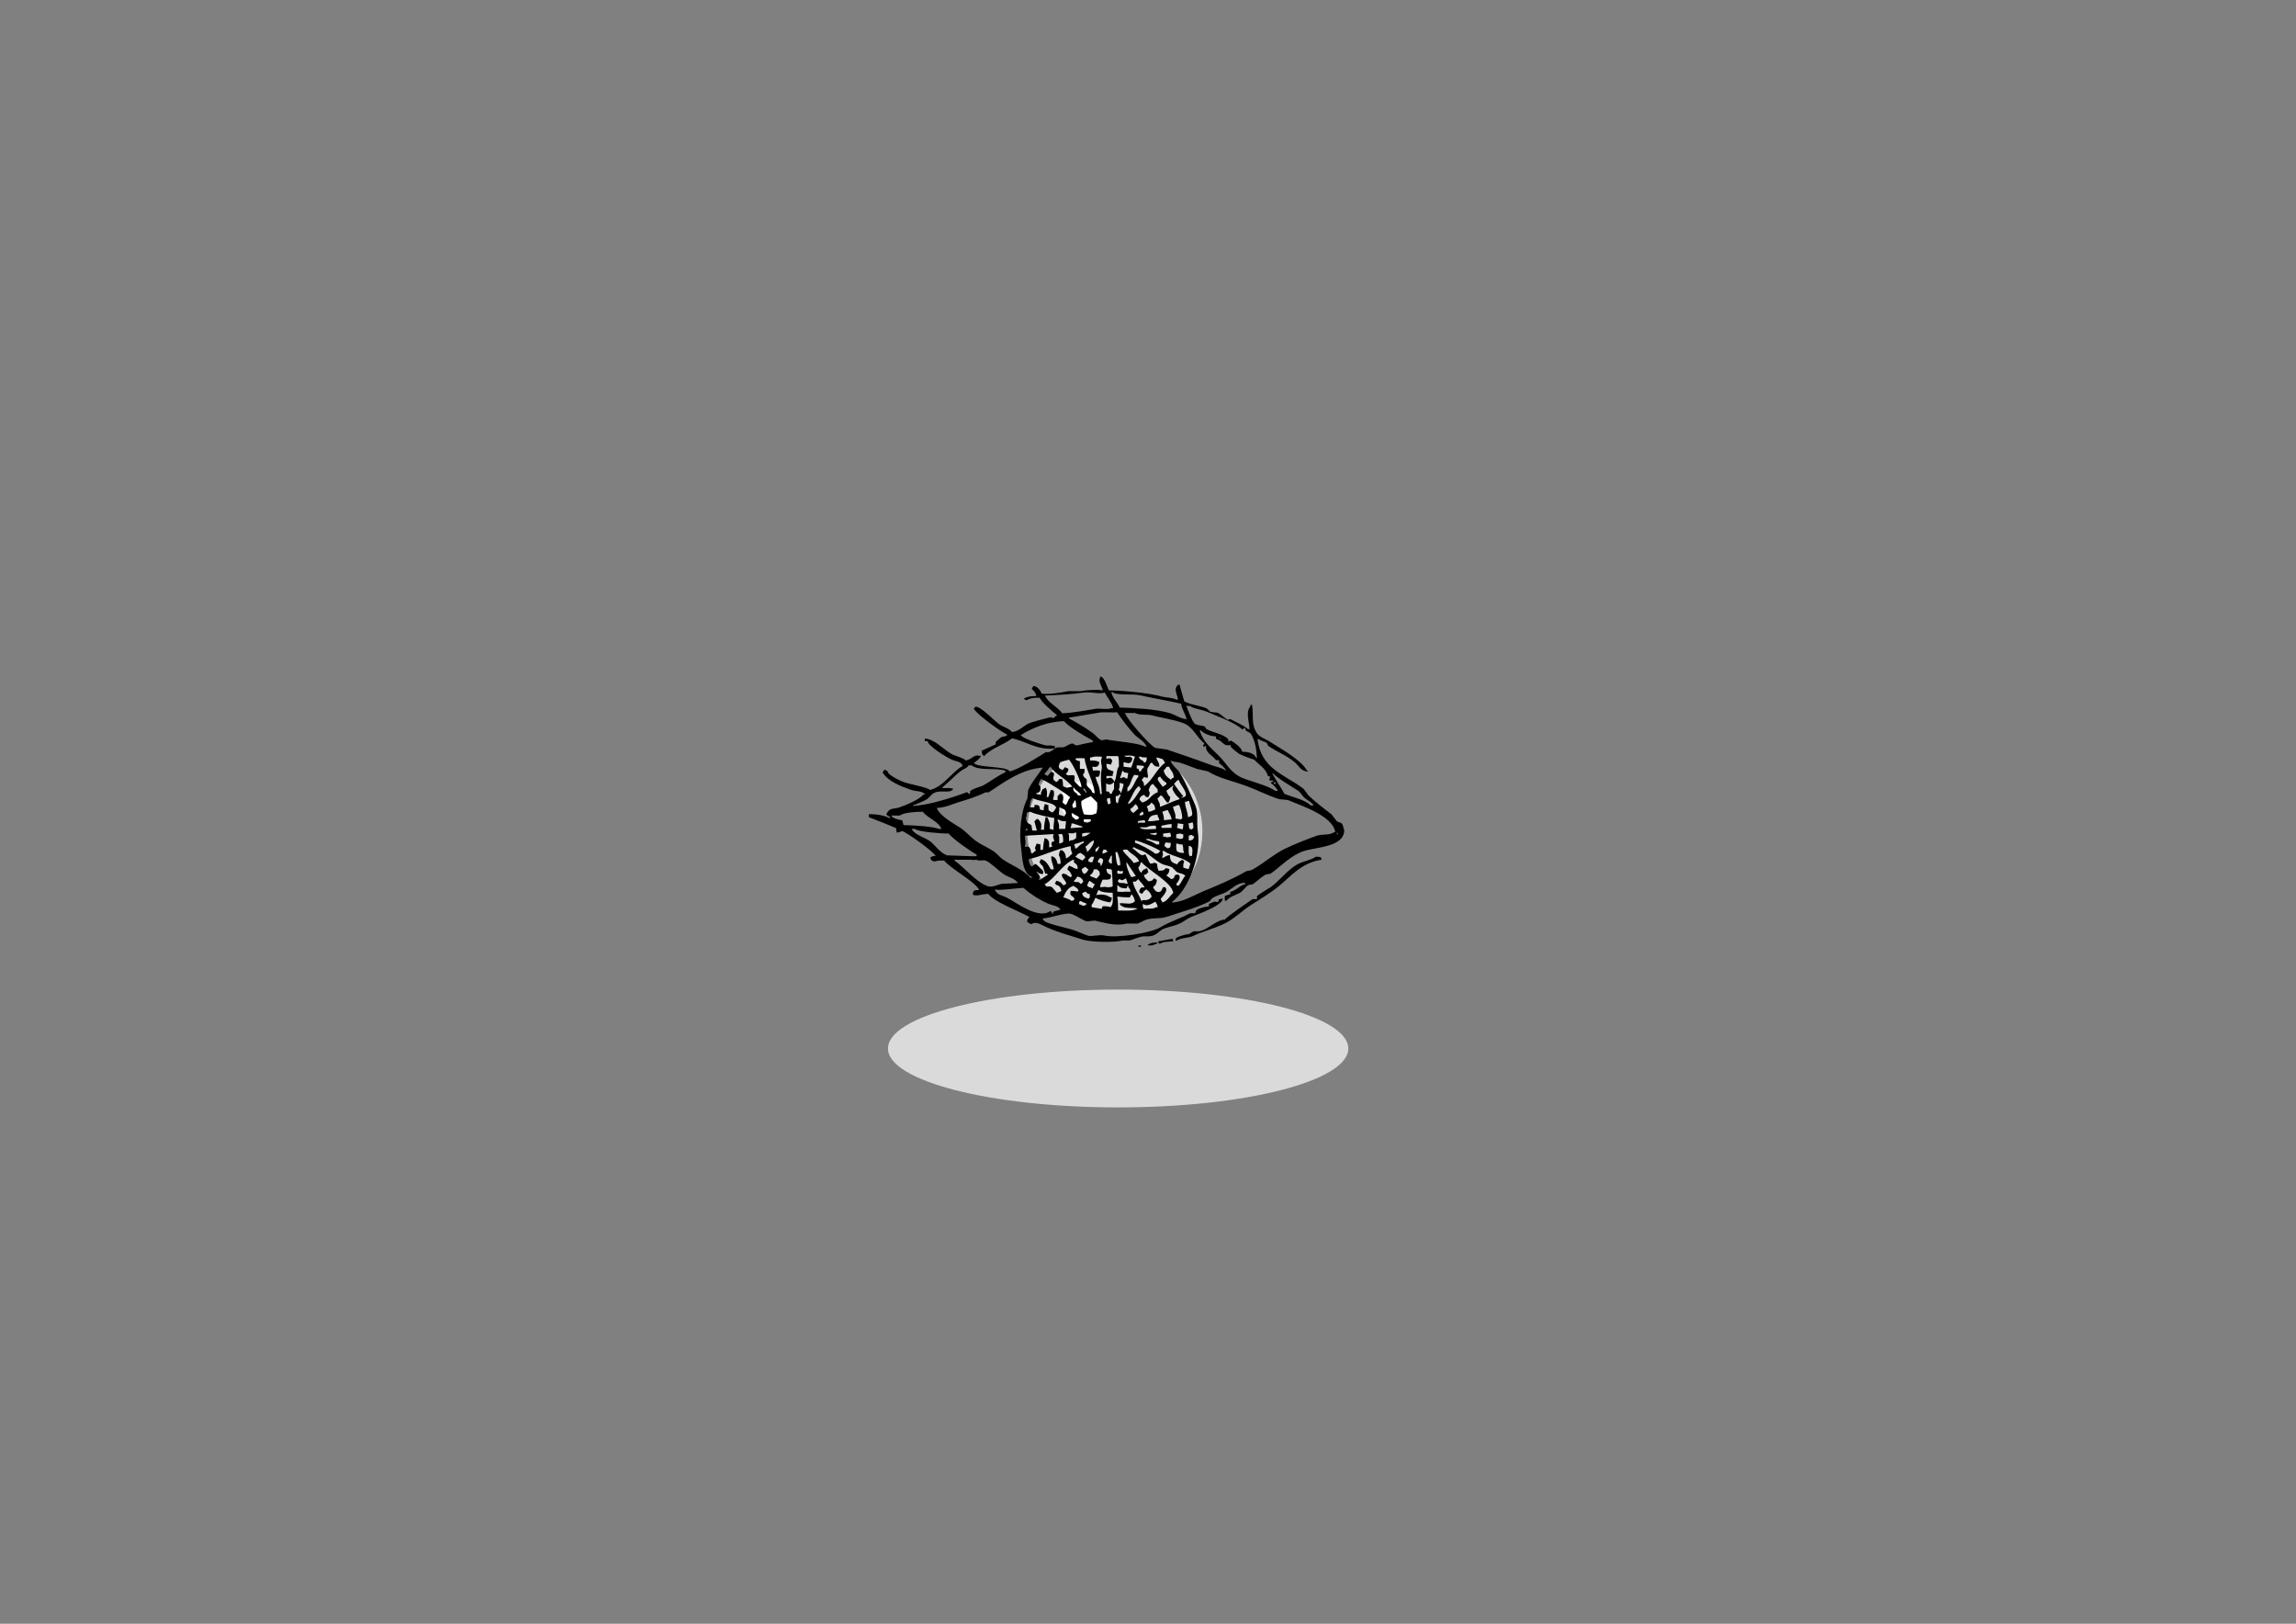<?xml version="1.0" encoding="utf-8"?>
<!-- Generator: Adobe Illustrator 21.0.0, SVG Export Plug-In . SVG Version: 6.00 Build 0)  -->
<svg version="1.1" id="Calque_1" xmlns="http://www.w3.org/2000/svg" xmlns:xlink="http://www.w3.org/1999/xlink" x="0px" y="0px"
	 viewBox="0 0 841.9 595.3" style="enable-background:new 0 0 841.9 595.3;" xml:space="preserve">
<rect x="0" y="0" width="841.9" height="595.3" fill="#808080" stroke="none"/>
<style type="text/css">
	.st0{fill:#DADADA;}
	.st1{fill:#FFFFFF;}
</style>
<ellipse class="st0" cx="410" cy="384.4" rx="84.4" ry="21.6"/>
<circle class="st0" cx="408.8" cy="304.8" r="32.1"/>
<circle class="st1" cx="396.3" cy="293.9" r="7.4"/>
<g>
	<g>
		<path d="M492.2,302.2c-0.5-0.8-1.2-0.6-2-1.1c-0.7-0.9-1.3-1.7-2-2.6c-2.8-2.1-5.8-4.4-8.3-6.8c-0.8-0.8-1.4-2.2-2.3-2.8
			c-6.9-5.1-15.2-7.1-16.5-17.9h0.6c0.8,0.8,1.9,0.7,2.8,1.4c0.3,0.2,0.3,0.9,0.6,1.1c3.2,2.2,6.8,3.5,9.7,6
			c1.5,1.3,2.2,3.2,4.8,3.4v-0.3h-0.3c-2.1-4-10-8.3-13.4-10.5c-1.7-1.2-4.6-1.9-5.4-4c-1.7-2.7-0.8-6.2-1.4-9.7h-0.6v0.6
			c-1.8,1.9-0.5,5.4-0.3,8.3h-0.6c-1.7-1.5-4.6-2.6-6.5-3.7c-0.3,0.1-0.6,0.2-0.9,0.3c-1.1-0.6-2.5-2-3.7-2.6
			c-0.9-0.1-1.7-0.2-2.6-0.3c-0.5-0.3-1.1-1.2-1.7-1.4c-1.5-0.7-7.2-1.6-8-2.6l-1.7-6h-0.6v0.3c-0.7,0.4-0.2-0.1-0.6,0.6
			c-0.7,1.2,0.6,3.3,0.6,4.6h-0.6c-1.4-0.8-3.5-0.7-5.1-1.1c-5-1.4-14.2-2.2-19.6-2.3c-0.7-1.3-1.5-4.8-3.1-5.1
			c-0.9,2,0.3,3,0.9,5.1H404c-0.8-0.4-6-0.1-7.7,0.3h-4.6c-2,0.4-6.9,1.3-9.7,0.9c-0.6-1.2-1.5-2.7-3.1-2.8
			c-0.3,0.7-0.3,0.5-0.6,1.1c0.8,0.6,1.5,1.4,1.7,2.6c-2,0-3,0.1-4.6,0.9l0.3,0.3c0.3,0.2,0.3,0.2,0.9,0.3c1.1-0.8,2.7-0.9,4.6-0.9
			c0.9,1.8,4.6,5,6.3,6.3v0.3c-1,0.3-0.8,0.6-1.1,0.9c-0.1,0-0.9-0.4-1.4-0.3c-1.8,0.5-7.2,1.7-8.5,2.6c-1.6,1-3.1,2.5-5.4,2.8
			c-1.1-1.4-3.1-1.8-4.6-2.8c-2-1.4-6.9-6.7-8.8-6.5l-0.6,0.6c0.2,0.5,0.1,0.3,0.3,0.6c1.5,2,9,7.6,12,9.1l-0.3,0.3
			c-0.5,0.4-1.3,0.2-2,0.6c-0.3,0.2-1.7,1.4-2,1.7v0.9c0,0-5,2.3-5.1,2.3c0,1.1,0.1,1.6,0.9,2c2.4-2.8,7.3-4.2,10.2-6.5
			c5.3,1.1,9.1,4.4,15.7,3.7v-0.9h-0.6c-0.8-0.4-2,0-3.1-0.3c-1.8-0.5-8.1-2.4-8.8-3.7c4-2.5,9.8-5,15.9-5.1c1.2,1.8,8.3,6,10.5,7.1
			v0.6c-1.8,0.2-4,0.8-5.4,1.1c-1.2,0.3-1.4-0.5-2-0.6c-0.9-0.1-2.6,1.2-3.4,1.4h-2.3c-1.1,0.4-2.7,2.3-4,1.7
			c-2.6,1.6-10.5,6.7-13.4,7.1c-0.9-1.9-10.6-1.3-12.8-2.8l-0.3-0.3c0.9-0.6,2.2-1.5,2.6-2.6H359c-1.6-0.7-2.8,1.4-4.8,1.7
			c-1.6-1.3-3.9-1.5-5.7-2.6c-2.7-1.7-6.2-5.4-9.4-5.4v0.9h1.1c-0.2,1.6,6.9,6,8.8,6.8c1.5,0.7,3.5,0.6,4,2.3
			c-3.8,2.1-7.4,7.9-12,8.8c-1.5-1.2-7.6-2-10.2-3.1c-1.4-0.6-3.4-1.6-4.6-2.6c-0.9-0.8-0.4-1.4-2-1.7c-0.2,0.7-0.1,0.5-0.6,0.9
			c1.8,3.3,6.8,5.2,10.5,6.5c1.7,0.6,4.3,0.3,5.1,1.7h-0.6c-1.4,1.8-6.6,4-9.1,4.8c-1.3,0.4-2.5,0.2-3.4,0.9
			c-0.5,0.5-0.9,0.9-1.1,1.7c0.5,0.3,0.9,0.6,1.4,0.9v0.3H326c-1-0.8-4.7-1.5-7.4-1.4v1.1c3.4,1.3,6.7,2.6,10,4
			c0,0.8,0.1,1.2,0.3,1.7c0.7-0.2,1.3-0.4,2-0.6c2.2,0.9,11,7.2,12.2,9.1c-1.2,0-1.3,0.2-2,0.6c0.1,0.4,0.3,0.9,0.6,1.1
			c0.4,0.3,0.7,0.3,1.4,0.3c0.6-0.4,2.1-0.3,3.1-0.3c2.4,3,11.8,8,12.8,10.8c-1.7,0-2.2,0.1-2.3,1.7c1.4,0.7,3.2-0.2,5.7-0.3
			c2.1,3,11.4,6.4,15.1,8.5c-0.6,0.7-0.7,0.4-0.9,1.7c0.7,0.4,0.6,0.7,1.7,0.9c1.5-1.3,3.9,0.5,5.4,1.1c4.2,1.9,8.3,3,13.4,4.6
			c2.9,0.9,11.3,1.1,14.5,0.3h2.6c1.2-0.3,3-1.1,4.3-1.4c1.3-0.3,3.2,0.2,4.8-0.6c0.9-0.4,2-1.5,2.8-2c2-1,3.8-1.1,6-2
			c1.9-0.8,2.8-1.8,4.6-2.6c2.6-1.1,11.5-4.1,11.7-6.8c-0.5,0.1-0.9,0.2-1.4,0.3c-0.1,0.4-0.3,0.9-0.6,1.1c-1-0.7-2.1,0.3-3.1,0.6
			v0.9c-1.5,0.1-3.6,0.6-4.6,1.4c-0.3,0.2-0.2,1-0.6,1.1h-1.7c-3.3,1.8-7.7,3.2-10.8,5.1c-3.6,2.2-16,4.1-20.5,3.1
			c-2.2-0.5-4.8,0.5-6.3,0c-1.5-0.5-3.6-1.5-5.1-2c-2.3-0.8-10.2-2.4-10.8-3.4l-0.6-0.6l0.3-0.3c2.3-0.1,8.1-2.2,10-1.7
			c1.9,0.5,4.3,2.4,6,2.8c0.9-0.1,1.9-0.2,2.8-0.3c3.6,0.8,7.6,2.1,11.7,1.1h4c1-0.3,2.2-1.1,3.1-1.4c2.8-0.9,5-0.2,7.7-1.1
			c4.8-1.6,11.3-3.4,15.7-5.7c0.3-0.4,0.6-0.8,0.9-1.1c1.8-1.2,3.9-1.4,5.7-2.6c1.9-1.2,3.3-2.9,6.3-3.1v0.6
			c-1.9,0.4-3.1,2.2-5.4,2.8v0.9c-1,0.1-1.1,0.3-2,0.6v1.7h0.6c1.3-1.5,3-1.9,4.8-2.8c1.3-0.7,2-2.1,3.1-2.8c0.6-0.4,1.4-0.1,2-0.6
			c1.4-1,3-2.6,4.6-3.4c0.6-0.1,1.1-0.2,1.7-0.3c3.8-2.7,7.4-6.7,12.2-8.3c4.9-1.5,14.8-1.5,14.8-7.7
			C492.5,303.4,492.5,302.6,492.2,302.2z M466.6,283.4c2.8,2.6,6.2,4.4,9.4,6.5c1,0.7,1.6,2.1,2.6,2.8c1.1,0.9,2.3,1.3,3.1,2.6h-1.1
			c-2.2-2.2-6.6-3-9.7-4.3C470.5,289.8,466.3,283.8,466.6,283.4z M467.7,286.8v0.6h-0.6v-0.6H467.7z M464.9,284.5
			c0.6,0.1,0.5,0.1,0.9,0.3c-0.3,0.4-0.3,0.7-0.3,1.4c0.9,0,0.8-0.2,1.1,0h0.3v0.3c-0.9,0.2-0.4-0.1-0.9,0.6
			c1.1,0.7,1.9,1.7,2.6,2.8h-1.1c-2-1.7-9.4-3.6-12.2-4.8c-2.7-1.2-4.6-3.4-6.3-5.7c-2.9-3.8-7.7-6.4-9.1-11.7h0.3
			c1.2,1.2,3.4,2.2,5.7,2.3v0.9c1.7,0.4,2.3,1.7,3.7,2.3h1.7v0.6c0.7,0.8,2.3,2,3.1,2.6c0.9,0.5,5.3,2.2,5.4,2
			C461.4,280.3,464.2,281.6,464.9,284.5z M432.5,321.2c-0.4-0.7-0.1-0.4-1.1-0.6c-0.3,0.2-0.1,0.1-0.6,0.3c-0.4,1-0.2,1.2-1.4,1.4
			c-0.5-0.6-1.2-0.8-1.7-1.4c0.8-0.6,1-1,1.1-2.3c-0.5-0.2-0.7-0.2-1.4-0.3c-0.6,0.9-1.1,0.9-2.6,0.9c-0.1-0.3-0.2-0.6-0.3-0.9
			c-0.1-0.2-0.1-1.2-0.3-1.7c-0.4-0.2-0.5-0.2-1.1-0.3c-0.4,0.3-0.7,0.3-1.4,0.3c-0.6-1-1.1-2.3-1.7-3.4c-0.8,0.2-1,0.5-1.4,0.3
			c-1.4-0.7-2.2-1.8-3.4-2.6c0.3-0.2,0.1-0.1,0.6-0.3c1.3,0.9,2.9,1.1,4.3,2c1.8,1.1,3.8,3,5.7,4c1.3,0.7,2.8,0.7,4,1.4l1.7,1.7
			c1,0.6,2.5,0.5,3.1,1.4c-1,1.1-1.4,2.7-2.6,3.7c-0.3-0.2-0.1-0.1-0.6-0.3v-0.6C432,323.4,432.8,322,432.5,321.2z M410.5,287.1h0.6
			c0.3,0.2,0.3,0.2,0.9,0.3c-0.1,1.3-0.6,2.1-0.9,3.4c-0.2-0.3-0.1-0.1-0.3-0.6c-0.5-0.4-0.3-0.2-0.6-0.9
			C410.6,288.9,410.6,288,410.5,287.1z M414.5,277.4c-0.9,0.1-1.5,0.3-2.3-0.3c1.9-0.1,2.5-0.3,4,0.3c-0.5,1.1-0.9,2.8-1.4,4
			c-1.4-0.2-1.6-0.1-2.8-0.3v-1.7c1,0.2,1.7,0.6,2.3,0.3c0.7-0.5,0.7-0.5,0.9-1.7L414.5,277.4z M420.8,281.7c0.2-0.5,0.9-1.4,1.1-2
			h0.6c0.6,1,1,1.4,2.6,1.4c0-1.9-0.7-1.7-1.1-3.4c1,0.1,1.4,0.4,2.3,0.6c0.4,0.6,0.6,0.7,0.9,1.4c-3.1,2.1-4.5,6.4-7.7,8.5
			c0-1.4-0.3-1.5-0.9-2.3c0.5-0.4,0.6-0.6,0.9-1.1c0.9,0.4,0.3,0.3,1.4,0.3C421.1,284,420.4,282.9,420.8,281.7z M430.2,289.9
			c0.4,0.9,1.5,2.3,2.3,2.8v0.3c-2.4,0.7-4.6,1.9-7.1,2.8c-0.1-1.6-0.5-1.7-0.9-2.8c-0.1-0.3-0.2-0.1,0-0.3l1.1-1.1
			c0.5,0.2,0.3,0.1,0.6,0.3c0.6,0.7,1.1,1.6,1.7,2.3h0.6c0.3-0.9,0.5-0.8,0.6-2c-0.7-0.5-1.1-1.4-1.4-2.3c0.9-0.7,1.7-1.3,2.6-2
			C430,288.7,429.7,289.2,430.2,289.9z M432.7,307.6c-0.4-0.2-0.7-0.3-1.4-0.3v-1.4c0.5-0.2,0.9-0.3,1.7-0.3
			c0.3,0.2,0.3,0.2,0.9,0.3C433.8,307.4,434.1,307.4,432.7,307.6z M434.2,312.7c-1.2,0-1.9-0.1-2.6-0.6c-0.4-0.6-0.3-1.9-0.3-2.8
			h0.6c0.4,0.3,0.9,0.3,1.7,0.3c0.2,0.6,0.3,1.3,0.3,2.3C434.1,312.1,434,312.1,434.2,312.7z M433.6,304.1c-0.7-0.2-1.3-0.4-2-0.6
			v-0.3c0.4-0.6,0.1-0.9,0.3-1.4c0.7,0.2,0.8,0.2,2,0.3C433.9,303,433.8,303.6,433.6,304.1z M433,300.4c-0.7-0.1-1.3-0.2-2-0.3
			c0.2-1.9-0.5-2.4-0.9-4.3c1-0.2,1.8-0.9,2.3-0.6c0.4,0.9,1.1,2.9,1.1,4.8C433.1,300.3,433.3,300.2,433,300.4z M427.9,307
			c-0.4-0.2-0.7-0.3-1.4-0.3v-1.1c0.9-0.1,1.7-0.2,2.6-0.3c0.2,0.5,0.2,0.7,0.3,1.4C428.9,306.9,428.6,306.9,427.9,307z M429.3,309
			c-0.1,1,0,1.2-0.3,1.7c-0.3,0.2-0.3,0.2-0.9,0.3c-0.7-0.6-1.1-0.5-1.1-1.1c0.2-0.6,0.2-0.8,0.6-1.1C428,309,428.5,309,429.3,309z
			 M425.9,303.6v-0.9c1.7-0.2,1.7-0.5,3.7-0.6v1.4H425.9z M426.8,300.7c0-1.6-0.3-2.1-0.6-3.1c0.3-0.1,0.6-0.2,0.9-0.3
			c0.3-0.2,0.5-0.2,1.1-0.3c0.5,1.2,1.2,1.9,1.4,3.4C428.7,300.5,427.7,300.6,426.8,300.7z M421.4,289.1c0.3-0.9,0.6-1.4,1.4-1.7
			c0.5,0.6,1.1,1.4,1.7,2v1.1c-2.5,0.7-3,3.2-5.7,3.7c-0.3-0.4-1.3-1.2-0.9-1.4c0.3-0.9,0.8-1.1,1.7-1.4c0.5,0.8,0.3,0.7,1.4,0.9
			c0.3-0.6,0.5-0.6,0.6-1.7C421.2,289.9,421.1,289.5,421.4,289.1z M425.1,300.7c-1.2,0.1-3.3,0.6-4,0.3h-0.3l0.3-0.3
			c0.4-1.5,1.6-2,3.4-2v0.6C424.9,299.8,424.9,299.9,425.1,300.7z M425.1,309.6h-1.1c-0.9-0.7-2.5-1.4-3.7-1.7v-0.3h1.1
			c0.8,0.5,2.6,0.7,3.7,0.9C425,309.1,425,308.7,425.1,309.6z M419.6,300.7l0.3,0.3v0.6h-2.3l-0.3,0.3V301
			C418.1,300.9,418.9,300.8,419.6,300.7z M417.9,299v-0.6c0.5-0.4,0.5-0.6,1.1-0.9C419.5,298.6,419.5,298.8,417.9,299z M420.5,303.3
			c0.7-0.5,1.9-0.6,3.1-0.6l0.3,0.3v0.9c-1.6,0.1-5.3,0.5-6-0.6H420.5z M424.2,305.3c-0.2,0.9,0.1,0.4-0.6,0.9c-0.7-0.4-1.2,0-2-0.6
			C422.5,305.5,423.3,305.4,424.2,305.3z M421.1,297.6c-0.1-1-0.3-1.1-0.6-2c0.9-0.3,1.3-0.7,1.7-1.4l0.3,0.3c0.8,0.6,1,0.9,1.1,2.3
			C422.7,297.1,422.3,297.5,421.1,297.6z M413.7,294.8v-0.6c1.3-1.6,2.1-5,4-6c0.3,0.8,0.6,0.7,0.6,1.1
			C417.2,290.9,415.5,294,413.7,294.8z M416.5,294.8c0.4,0.7,0.7,0.6,0.9,1.7c-0.7,0.4-1,1-1.7,1.4v0.3l-0.3-0.3
			c-0.7-0.5-0.7-0.4-0.9-1.4C415.5,296.1,415.7,295.3,416.5,294.8z M416.2,308.1c1.7,0.2,8.3,3,9.4,4h-0.3c-0.5,0.7-0.5,0.8-1.7,0.9
			c-1.3-1.2-5.6-3.5-7.4-4V308.1z M427.6,287.6c-0.6,0.4-0.7,0.6-1.4,0.9v-0.3c-0.5-0.5-1.9-2.4-1.7-2.6c0.3-0.8,0-0.5,0.9-0.9
			c0.5,0.9,1.4,1.8,2.3,2.3V287.6z M419.6,279.7c-0.6-1.4-1.6-0.7-2-2.3h0.6c0.5,0.3,1.4,0.3,2.3,0.3
			C420.5,278.8,420.4,279.3,419.6,279.7z M419.4,280.8v0.6c-0.6,0.4-0.8,0.7-1.1,1.4h-0.6c-0.2-1,0-0.8-0.9-1.1v-1.1
			C417.7,280.6,418.5,280.7,419.4,280.8z M417.4,284.2v0.6c-1.4,1.5-1.9,4.6-4,5.4v-1.4c1.3-1.2,1.4-3.5,2.6-4.8
			C416.3,284.2,416.6,284.2,417.4,284.2z M413.7,283.4c-0.1,0.7-0.2,1.3-0.3,2h-0.6c-0.7-0.8-1.1-0.4-2,0v-0.6
			c0.4-0.6,0.4-1.7,0.9-2.3C412.1,283.3,412.5,283.3,413.7,283.4z M411.7,319.2v1.1h-0.6c-0.3,0.2-0.5,0-1.4,0v-1.1h0.6
			C410.8,319.6,411.1,319.4,411.7,319.2z M410,322.9c0.4-0.7-0.1-0.2,0.6-0.6c1,0.8,1.2,0.2,2.3-0.3c0.2,0.9,0.4,1,0.6,2h-0.6
			c-1.1-0.6-1.9,0.1-2.8-0.6c-0.2-0.3-0.1-0.1-0.3-0.6H410z M410,324.6c0.6,0.9,1.6,1.1,3.1,1.1c0.1-0.4,0.3-0.9,0.6-1.1v0.6
			c0.5,0.5,0.7,0.9,0.9,1.7h-2.3c-0.4,0.2-1.5,0-2.6,0v-2.3H410z M413.1,316.1c1.1,1.7,2.3,3.4,3.4,5.1c-0.9,0.1-1.3,0.5-1.7,0.3
			C414.1,320.6,412.7,317,413.1,316.1z M415.7,316.4c-1.1-1.7-2.9-2.9-4-4.6l0.3-0.3h1.4c1.1,1.6,3.6,2.3,4.3,4.3
			C416.8,316,416.7,316.2,415.7,316.4z M433.9,318.1v-1.4c0.2-0.3,0.2-0.3,0.3-0.9l-0.6-0.6c-0.5,0.2-0.3,0.1-0.6,0.3
			c-0.7,0.3-1,0.8-1.4,1.4c-1.7-0.7-2.6-0.8-2.6-3.4c-1.5,0.1-1.7,0.7-2.8,1.1v-0.6c0.4-0.6,0.2-1.4,0-2h0.6c2.9,2,7.1,2.3,9.7,4.6
			c-0.2,0.9-0.4,1-0.6,2C434.9,318.5,434.7,318.3,433.9,318.1z M436.2,313.8c-0.5-0.7-0.3-2.5-0.3-3.7c0.6,0.1,0.5,0.1,0.9,0.3
			c0.7,0.9,0.4,1.8,0.3,3.4h-0.6C436.2,313.9,436.3,314.1,436.2,313.8z M435.9,308.1v-1.7c0.4-0.2,0.5-0.2,1.1-0.3
			c0.3,0.3,0.5,0.4,0.9,0.6c-0.1,0.4-0.3,0.9-0.6,1.1C436.9,308.1,436.6,308.1,435.9,308.1z M437,304.1c-0.3-0.1-0.6-0.2-0.9-0.3
			c-0.1-0.7-0.2-1.3-0.3-2h0.6c0.3-0.2,0.3-0.2,0.9-0.3c0.2,0.5,0.3,1.1,0.3,2L437,304.1z M437,299c-0.4,0.3-0.8,0.4-1.4,0.6
			c-0.1-2.3-1-3.2-1.1-5.7h0.6c0.3-0.2,0.3-0.2,0.9-0.3C436,294.1,437.7,298.3,437,299z M434.7,291.9c-0.4,0.3-0.8,0.4-1.4,0.6v-0.3
			c0.5-0.2,0.3-0.1,0.6-0.3c-0.6-0.6-3.1-3.9-3.4-4.6c0.7-0.5,0.8-1.1,1.7-1.4C432.7,287.6,435.5,290.4,434.7,291.9z M429.3,285.9
			l-0.3-0.3c-1.1-0.7-2-1.6-2.3-3.1c0.4-0.4,0.8-0.9,1.1-1.4h0.9c0.6,1.6,1.6,1.8,1.7,4C429.7,285.3,429.7,285.4,429.3,285.9z
			 M427.9,274.8c-1.4-0.2-2.8-0.4-4.3-0.6c-2-1-10.4-10.5-11.1-12.8h3.7c1.5,0.9,4.5,0.4,6.3,0.9c3.5,0.9,7.5,1.4,11.4,2.8
			c3.7,1.4,4.8,5.2,7.7,7.4c-0.3,0.9-0.6,0.5-0.3,1.1v0.3c0.6-0.3,0.4-0.2,0.9-0.6c-0.2,2.9,2.3,3.4,3.7,5.4h1.1v1.1
			c1,0.6,1.9,1.6,2.6,2.6h-0.3c-1.6-1.1-3.5-1.2-5.4-2C438.9,278.5,433.1,276.6,427.9,274.8z M447,270.6h0.9
			C447.3,270.8,447.5,270.8,447,270.6z M436.4,258.9c1.8,1.1,3.9,1.1,6,2c3.6,1.5,10.5,4,13.1,6.5c0.7-0.3,0.5-0.3,1.1-0.6
			c-0.1,1.8,1.5,1.1,2.3,2.6c1.4,2.6,1.8,5.2,2,8.5h-0.3c-0.7-2.1-3.8-2.3-5.1-2.3c-0.2-1.5-2.9-3.4-4-4c-0.5-0.2-1.1,0.4-1.1,0.3
			v-0.9c-2-2-5.4-2.3-8-3.7c-0.2-0.3-0.4-0.6-0.6-0.9c-1.1-0.6-2.8-0.3-3.7-1.1c-1-0.8-2.5-5.1-3.1-6.5H436.4z M408,253.8
			c1.2,1.2,7.2,0.5,10,1.1c5.4,1.2,9.9,1.9,15.1,3.1c0.3,2.3,1.6,3.6,2,5.7c-2.5-0.3-4.2-1.7-6.3-2.3c-5.1-1.5-13-1.8-18.2-2
			c-0.9-1.9-2.7-3.5-3.1-5.7H408z M389.5,261.5c-1.6-2.3-5.3-3.9-6.3-6.5c4.8-0.2,10-0.5,14.2-1.1c2.3-0.4,5.6,0.7,7.7,0
			c1,2,2.5,3.5,3.1,5.7h-0.6c-1.3,0.7-4.3,0-6,0.3C397.9,260.5,393.8,261.3,389.5,261.5z M392,263.4v-0.3l10.2-1.7
			c2.7-0.6,5.5,0,7.4-0.3c1.7,2.6,4.4,6.1,6.5,8.3c1.3,1.3,3.6,2.4,4.3,4.3h-0.6c-2.1-1.3-11.2-2-14.2-2.6c-0.6,0.1-1.1,0.2-1.7,0.3
			c-1.1-0.4-2.2-1.9-3.1-2.6C398.1,266.9,395.1,265,392,263.4z M406.8,294.8h-0.6v-0.6c-0.3-0.4-0.3-0.7-0.3-1.4
			c0.4-0.1,0.8-0.2,1.1-0.3c0.1,0.7,0.2,1.3,0.3,2C406.9,294.7,407.1,294.5,406.8,294.8z M407.7,313.8v2.8c-0.6-0.1-0.5-0.1-0.9-0.3
			c-0.2-0.3-0.2-0.3-0.3-0.9c0.4-0.4,0.6-1.1,0.9-1.7H407.7z M407.4,318.7l0.3,0.3c0.1,1.8,0.3,3.8,0.3,6c-0.5,0.2-1.1,0.3-2,0.3
			c-0.6-0.3-1.4-0.1-2.6,0c0.1-1.4,0.5-1.7,0.9-2.8c1.1,0,2.2,0.1,2.8-0.3c0.2-0.4,0.3-0.7,0.3-1.4c-1.1-0.6-1.6-0.5-1.7-2.3h0.3
			C406.3,318.6,406.7,318.6,407.4,318.7z M388.9,316.7h-1.1c-0.3-1.4-0.8-2.6-2.3-2.8c-0.1,2.2,0.6,2.6,0.9,4.8h-1.1
			c-0.8-1.4-1.8-3.4-3.7-3.7c-0.1,0.3-0.2,0.6-0.3,0.9h-0.3l0.3,0.3c0.3,0.9,0.7,0.8,1.1,1.4c0.3,0.9,0.6,1.9,0.9,2.8
			c0.8-0.1,0.4-0.5,0.9,0.3c-0.7,0.4-3.1,2.1-3.1,2c-0.3-0.6,0.4-0.8,0-1.7c-0.1-0.3-0.9-1-1.1-1.4h0.3c0.5,0.6,1,0.7,2,0.9
			c0.2-0.5,0.1-0.3,0.3-0.6c-0.1-0.3-0.2-0.6-0.3-0.9c-1.1-0.7-1.5-1.8-2.8-2.3c-0.5,0.7-0.4,0.7-1.4,0.9c-0.5-0.8-0.8-1.2-0.9-2.6
			c5.3-1.2,9.6-3.6,15.4-4.8c0,1.5,0.3,1.9,0.6,2.8c-0.9,0.6-1.2,1.3-2.3,1.7c-0.1-1.4-0.6-2.9-2-3.1c-0.4,0.7-0.5,0.8-0.6,2
			C388.7,314.3,388.9,315.2,388.9,316.7z M375.8,306.4c3.5-0.2,7-0.4,10.5-0.6v0.3c-0.4,0.7,0.1,1.4,0.3,2.3c-1,0.3-0.9,0.1-1.1,1.1
			c0.2,0.3,0.2,0.3,0.3,0.9c-0.4,0.1-0.8,0.2-1.1,0.3c0.1-2,0-3.1-1.7-3.4c-0.3,1.4-0.4,2.5-0.6,4.3h-0.9v-2
			c-0.5-0.2-0.7-0.2-1.4-0.3c-0.2,0.8-0.4,0.7-0.6,1.7c0.2,0.3,0.2,0.3,0.3,0.9c-0.4,0.2-0.8,0.5-1.1,0.9h-0.6
			c-0.1-0.8-0.2-1.9-0.9-2.3c-0.5-0.3-0.5-0.1-1.4,0v-0.3C376.3,309.3,375.9,307.8,375.8,306.4z M381.5,288.2
			c-0.8-0.5-0.7-0.2-0.6-0.9c0.2-0.8,0.5-1.1,0.9-1.7c0.5,0.2,0.3,0.1,0.6,0.3c1.2,0.4,9.7,5.7,10,6.5c-0.8,0.7-0.9,2.1-1.7,2.8V295
			c-0.7-0.4-0.8-0.3-1.1-1.1c0.4-0.6,0.4-2,0-2.6c-0.3-0.2-0.3-0.2-0.9-0.3l-0.9,0.9v1.4h-1.4l-0.3-0.3c0.4-1.1,0.5-1.9,0.3-3.1
			c-0.4-0.2-0.5-0.2-1.1-0.3l-0.9,2.6h-0.6c0.2-1.5,0.2-2.2-0.3-3.4c-0.5,0.2-0.3,0.1-0.6,0.3c-0.8,0.3-0.5,0.1-0.9,0.9
			c-0.3,0.4-0.3,0.7-0.3,1.4c-0.6-0.1-1.1-0.2-1.7-0.3v-0.3C381.5,290.4,381.6,290,381.5,288.2z M388.1,305.9c0.9-0.1,0.9-0.3,1.4,0
			c0.4,0.6,0.4,2.7,0.3,2.8c-0.4,0.3-0.8,0.4-1.4,0.6v-2.6C388.1,306.4,388.2,306.4,388.1,305.9z M388.3,303.9
			c0.2-1.7-0.1-1.9-0.6-3.4h0.6c0.6,0.5,1.4,0.6,2.6,0.6c-0.1,0.9-0.2,1.9-0.3,2.8H388.3z M390.3,299.3c-0.7-0.2-1.3-0.4-2-0.6v-1.1
			c0.3-0.6-0.1-1.1,0.3-1.7c1,0.9,2.1,0.4,2.3,2.3C390.7,298.5,390.5,299,390.3,299.3z M387.2,295.9c0.1,0.3,0.2,0.1,0,0.3
			c-0.3,0.6-0.8,1.4-1.4,1.7c-1.3-1-1.4-0.1-1.4-2.8h-0.3c-0.3-0.2-0.5-0.2-1.1-0.3v0.6c-0.3,0.4-0.3,0.9-0.3,1.7
			c-0.5-0.1-0.9-0.2-1.4-0.3c-0.1-1.6-0.4-1.7-2-1.7v0.9h-1.7c0.1-1.2,0.2-2.9,1.1-3.4C380.6,293.8,386.2,294,387.2,295.9z
			 M377.8,297.6c1.2,0.8,7.2,2.1,8.8,2.3c-0.1,2-0.3,2.1-0.3,4.3h-0.3c-0.3-0.2-0.5-0.2-1.1-0.3c0.2-1.8-0.1-2.8-0.9-4.3h-0.6
			c-0.3,1.8-0.5,2.4-0.6,4.6h-1.1c0.2-1.4,0.3-2.4-0.6-3.4l-0.6-0.6c-0.5,0.2-0.3,0.1-0.6,0.3l-0.6,0.6l0.9,3.4h-1.7
			c-0.1-0.7-0.2-1.3-0.3-2c-1.2-0.7-2-0.9-2-2.8c0.3-0.4,0.3-0.9,0.3-1.7C377.1,297.7,377.1,297.7,377.8,297.6z M376.7,303.9
			c-0.1,0.7,0.2,0.4-0.6,0.6v-0.6H376.7z M392.6,308.1c-0.3,0.2-0.1,0.1-0.6,0.3v-2.3c-0.2-0.3-0.1-0.1-0.3-0.6h2
			c0.3-0.2,0.3-0.2,0.9-0.3c0.1,0.6,0,0.9,0,2C393.8,307.8,393.9,308,392.6,308.1z M392.9,298.2h0.6c0.6,0.8,1.8,0.7,2.3,1.7h-0.3
			c-0.4,0.7-0.1,0.4-1.1,0.6c-0.5-0.6-1-0.6-1.4-1.4C393.1,298.5,393,298.8,392.9,298.2z M394.3,293.3c0.2,0.6,0.3,1.5,0.3,2.6
			c-0.4,0.2-0.5,0.2-1.1,0.3c-0.2-0.4-0.2-0.5-0.3-1.1C393.6,294.5,393.8,293.8,394.3,293.3z M393.5,288.8h0.3
			c0.7,1.2,2,1.4,2.6,2.8h-1.1C394.6,290.2,393.6,290.8,393.5,288.8z M393.5,301.9c1.1,0.4,2.3,0.8,3.4,1.1v0.3
			c-1.4,0.1-2.8,0.2-4.3,0.3v-0.3c0.2-0.4,0.3-0.7,0.3-1.4H393.5z M397.2,289.1h0.3c0.4,0.6,0.6,0.7,0.9,1.4H398v-0.3
			C397.7,289.9,397.4,289.5,397.2,289.1z M400,291.9c0.8,0.8,1.5,1.5,2.3,2.3c0.1,1.9,0.1,2.4-0.3,4c-0.3,0.1-0.6,0.2-0.9,0.3
			c-0.9,0.5-2.8,0.2-3.7,0c-0.5-1.8-1-2.7-0.9-4.8C397.7,292.9,398.5,292.5,400,291.9z M403.4,316.4c-0.9-0.2-0.4,0.1-0.9-0.6
			c0.6-0.8,0.5-1.5,1.4-1.1c0.7,0.4,0.2-0.1,0.6,0.6c0,0.4-0.3,1.7-0.9,2.3v-0.3C403.5,316.9,403.5,317,403.4,316.4z M401.7,312.4
			v-1.1c0.5-0.4,0.9-0.8,1.4-1.1C402.9,311.1,402.6,312,401.7,312.4z M398.3,301.6c-0.3-0.2-0.3-0.2-0.9-0.3v-0.9h2.6v0.6
			C399.4,301.4,399.5,301.5,398.3,301.6z M399.7,305.3v0.3h-0.3c-0.7,0.7-1.3,1-2.6,1.1v-1.1C397.6,305.3,398.6,305.3,399.7,305.3z
			 M397.4,308.4v0.6c-1,0.3-1.9,1.3-2.6,2h-0.6v-0.6c-0.2-0.3-0.2-0.3-0.3-0.9C395.2,309.2,396.3,308.8,397.4,308.4z M396.3,312.7
			c0.7,0.7,1.3,0.6,1.7,1.7l-1.1,1.1c-0.5-0.2-2.1-1.1-2.6-1.4C395.1,313.4,395,312.9,396.3,312.7z M397.2,323.2
			c-0.4,0.4-0.2,0.5-0.9,0.9c-1.1-1.4-1.9-0.2-2.6-1.1c0.7-0.5,0.9-1.1,1.4-1.7c0.3,0.2,0.3,0.2,0.9,0.3
			C396.6,322.3,396.9,322,397.2,323.2z M396.6,318.7c0.6-0.4,0.7-0.6,1.4-0.9c0.4,0.5,0.6,0.6,1.1,0.9c-0.4,0.9-0.6,1.4-1.7,1.7
			C397,319.7,396.8,319.7,396.6,318.7z M398.9,312.1l-0.3,0.3c-0.1-1.2-0.3-1.1-0.6-2c1.2-0.7,1.6-1.8,3.1-2.3
			C401.3,309.2,399.9,311.3,398.9,312.1z M399.2,315l0.9-0.9h1.1c-0.2,0.7-0.4,1.3-0.6,2h-0.9c-0.3-0.2-0.1-0.1-0.6-0.3V315z
			 M401.1,318.7h1.1c0.8,0.8,1,0.4,1.1,2c-0.6,0.5-0.6,1.1-1.4,1.4c-0.5-0.4-1.5-0.5-2-0.9l-0.3-0.3
			C400.5,320.4,400.9,319.7,401.1,318.7z M405.7,312.4c-0.4,0.3-0.8,0.4-1.4,0.6v-0.9c0.2-0.3,0.1-0.1,0.3-0.6h0.9
			c0.3,0.4,0.3,0.2,0.6,0.9H405.7z M399.7,277.7h0.6c0.7-0.5,2.5-0.3,3.7-0.3v0.6c-0.7,1.1,0.2,2.5,0,3.7c-0.6,3.2-0.2,5.4,0,9.4
			h-0.6c-0.1-2.8-1.2-4.1-1.7-6.3h1.1c0.4-0.7,0.5-0.8,0.6-2l-0.3-0.3c-1.2-0.1-1-0.1-2.3,0c-0.1-0.5-0.2-0.9-0.3-1.4
			c1.2,0.1,1.8,0.2,2.3-0.6c0.2-0.3,0.2-0.5,0.3-1.1c-0.9-0.5-1.8-0.6-3.4-0.6V277.7z M394.6,278c1.2-0.1,1.5,0,3.1,0
			c0.5,4.4,3.4,8.7,3.7,12.8h-0.3c-0.3-0.2-0.1-0.1-0.6-0.3c-0.4-1.4-1.5-1.6-2-2.6v-2c-0.4-0.9-1.1-0.5-1.4-2
			c0.6-0.5,0.6-0.8,0.6-2H396c-0.1-1.2,0-1.3,0-2.8c-0.7-0.2-1.3-0.2-1.7-0.9L394.6,278z M388.6,279.4l3.4-0.9
			c1.5,1.8,4.2,7.4,4.6,10H396l-2-2c-0.3-0.5,0.5-1.7-0.3-2.3h-1.4c-0.6,0.2-0.7,0-1.4-0.3v-0.3c0.6-0.5,0.7-0.7,0.9-1.7
			c-0.6-0.3-0.5-0.4-1.4-0.6c-0.3,0.6-0.5,0.8-1.1,1.1v-0.3c-0.9-0.3-0.8-0.3-1.1-1.1C388.3,280.7,388.5,280,388.6,279.4z
			 M385.2,281.1c2,3,5.9,4.4,8,7.4c-0.7-0.2-2,0.4-2,0.3c-0.7-0.2-0.9-0.3-1.4-0.6c0-1.1-0.1-1.8-0.3-2.6h-1.1
			c-0.3,0.6-0.5,0.8-1.1,1.1c-0.7-0.7-1-0.3-1.1-1.7c0.2-0.4,0.3-0.7,0.3-1.4l-0.6-0.6h-0.6c-0.4,0.6-0.8,0.8-1.1,1.4
			c-0.3-0.1-0.6-0.2-0.9-0.3c-0.1-0.2-0.2-0.4-0.3-0.6C384,283,384.2,281.8,385.2,281.1z M382.4,281.4c-1.6,2.5-4.3,5.6-5.4,8.3
			c-0.1,1-0.2,2.1-0.3,3.1c-2.3,4.4-3.1,12.4-2.3,17.9c0.5,3.5,0.4,9.6,4,10.8v0.3h-0.6c-2.2-2.8-7.2-4.7-10.2-6.8
			c-1.1-0.8-2.1-2.1-3.1-2.8c-2.2-1.5-4.6-2.4-6.8-4c-1.8-1.3-3.5-3.3-5.4-4.6c-2.5-1.6-7.9-4.6-8.8-7.4c3.1-0.1,5.4-1.3,7.7-2
			c3.9-1.2,7.1-2.2,10.2-3.7h1.1C367.9,287,374.3,282,382.4,281.4z M334.8,295.3c1.7-0.7,3.4-1.3,5.1-2.3c0.8-0.5,1.7-1.9,2.6-2.3
			c2.2-1.1,5.1,0,6.5-0.9l0.6-0.6c-1.6-0.5-2.2-0.2-4-0.3v-0.3c2.3-1.8,4.5-4.3,6.8-6c1.1-0.8,2.1-0.9,2.8-2h1.1
			c2.8,2.2,8.8,0.7,12.5,2c-0.1,0.2-0.2,0.4-0.3,0.6c-2.8,1.3-5.2,3.2-7.7,4.6c-1.6,0.9-3.8,1.1-5.1,2.3v0.9
			c-0.5,0.3-0.8-0.5-1.1-0.6c-1.4,0.5-2.9,1.1-4.8,1.7c-4.4,1.4-9.7,3-15.1,3.4V295.3z M330.8,300.7c-1.3-0.1-3.5-0.7-4-1.7h3.1
			c1.7-1.2,6-1.4,8.5-1.4c1.6,2.3,5.8,3.5,6.8,6.3h-1.1c-1.5-0.9-10.1-1.4-12.8-1.4C331.2,301.9,331,301.3,330.8,300.7z
			 M341.4,308.7c-1.9-1.6-6-2.5-7.1-4.8h1.1c1.8,1.2,10.2,1.7,12.5,1.7c1.2,1.8,8.1,6.6,10.2,7.7v0.6h-2c-2.9-0.1-5.9-0.2-8.8-0.3
			C344.8,312.7,343.2,310.3,341.4,308.7z M362.2,324.9c-4.1-1.3-8.8-7.1-12.2-9.4v-0.3h6.3c0.5,0.2,0.7,0.1,1.7,0
			c1,0.6,2.6,0,3.4,0.3c1.7,0.6,5.2,4.1,6.8,5.1c1.6,1,3.7,1.4,4.8,2.8l0.3,0.3c-1.7,0.1-4.1,0.3-5.7,0.3
			C366.2,324.1,364,325.5,362.2,324.9z M388.6,333.5c-0.8,0.5-2.1,0.3-2.6,1.1l0.3,0.3h-0.6c-0.2-0.9,0.1-0.4-0.6-0.9
			c-4.3,3.3-12.7-3.3-15.7-4.8c-1.7-0.9-4-1.1-4.6-3.1h0.3c1,0.5,7.8-0.5,10.2-0.6c2.4,2.2,5.7,4.3,8.8,5.7c1.5,0.7,4.1,0.9,4.8,2.3
			H388.6z M387.2,324.4c1.3,0.2,1.8,1,2,2.3c-0.8,0.2-0.7,0.4-1.7,0.6c-0.2-0.2-1.6-1.9-1.7-2c-1.4-0.9-2.1,0.5-2.8-1.1
			c3.8-2,6.7-7.6,10.8-9.1v1.1c0.9,0.6,1.3,0.8,1.4,2.3h-0.6c-0.7,0-1.3-0.8-2.6-1.1c-0.3,0.6-0.4,0.5-0.6,1.4
			c0.9,0.6,1.4,1.4,1.7,2.6h-0.6v0.3l-0.3-0.3c-1.2-0.5-0.8-1-2.6-1.1c-0.2,0.5-0.1,0.3-0.3,0.6c0.4,1.5,1.4,1.7,1.7,3.1
			c-0.5,0.3-0.5,0.4-1.1,0.6c-0.6-0.9-1.3-1.5-2.6-1.7c-0.2,0.7-0.1,0.5-0.6,0.9C387,323.8,387.1,324.1,387.2,324.4z M395.2,326.6
			v0.3c-0.8-0.2-1.5-0.3-2.6-0.3c-0.1,0.9-0.3,0.9,0,1.4c0.5,0.9,1.1,0.5,1.4,1.7c-0.5,0.4-0.2,0.4-1.1,0.6c-0.7-0.7-2.2-1-3.1-1.4
			l0.3-0.3c0.4-1.3,1.8-3.5,3.4-3.7v-0.3l0.3,0.3c0.7,0.5,1.4,0.7,1.7,1.7H395.2z M398.3,331.8H398c-0.3,0.2-0.3,0.2-0.9,0.3
			c-0.4-0.3-0.8-0.4-1.4-0.6v-0.9c0.2-0.1,0.4-0.2,0.6-0.3c0.5,0.4,1.3,0.7,2,0.9V331.8z M399.7,328.9l-0.6,0.6
			c-1.1-0.5-2-0.5-2.3-2c0.6-0.3,0.5-0.4,1.4-0.6c0.5,0.7,0.4,0.7,1.4,0.9V328.9z M398.6,324.6c0.3-0.5,0.5-1.3,0.9-1.7
			c0.7,0.5,1.3,0.9,2,1.4l-0.3,0.3c-0.2,0.4-0.4,0.8-0.6,1.1c-0.5-0.2-0.3-0.1-0.6-0.3C399.3,325.3,399,325.1,398.6,324.6z
			 M407.1,332.6c-0.6-0.4-2.7-0.4-2.8-0.3c-0.2,0.3-0.2,0.3-0.3,0.9c-1.2-0.2-2.5-0.4-3.7-0.6v-0.9c0.6-0.7,1-1.8,1.4-2.6
			c1,0.7,3.8,1.6,5.4,1.7c0.3-0.6,0.5-0.6,0.6-1.7c-0.3-0.1-0.6-0.2-0.9-0.3c-1-0.8-3.4-1.1-4.8-0.6c0.2-0.6,0.5-1.5,0.9-2
			c0.6,1,3.5,1.1,5.1,1.1C408.1,329.4,408.3,331.9,407.1,332.6z M408.5,289.3c-0.4,0.4-0.6,1.1-0.9,1.7h-0.6
			c-0.4-0.9-0.3-0.7-1.4-0.9v-2.8h0.3c1.1,0.8,2,0,2.6-0.6V289.3z M407.4,285.1c-0.6,0.1-1.1,0.2-1.7,0.3v-0.9h2.3v-0.6
			c0.2-0.3,0.2-0.5,0.3-1.1c-1.6-0.7-2.6-0.3-2.6-2.8c0.6,0.1,1.1,0.2,1.7,0.3c0.2-0.9,0.6-1.1,0.3-1.7c-0.4-0.7-0.4-0.5-1.4-0.6
			c-0.3,0.2-0.1,0.1-0.6,0.3v-1.1c1.5,0,2.3,0,4.3,0c0.3,0.9,0.3,2.4,0.3,3.7c-1.1,1.5-0.7,4.1-1.7,5.7
			C408.2,285.6,407.9,285.7,407.4,285.1z M409.1,291.9c1.2-0.1,1-0.3,1.7-0.9v0.9c-0.6,0.5-0.6,1.7-0.9,2.6
			c-0.5-0.2-0.3-0.1-0.6-0.3C409.1,293.7,409.1,292.8,409.1,291.9z M409.7,312.4c0.6,1.6,1.1,3,1.1,4.8h-0.6v0.3l-0.3-0.3
			c-0.7-0.9-0.7-3.5-0.9-4.8H409.7z M416.8,333.2c-1.4,0.9-4.6,0.6-6.8,0.6c0-1.8-0.1-3.7-0.3-5.1c1.8,0.2,2.5,0.3,4.6,0.3
			c0.3-0.6,0.2-0.8,0.9-1.1v0.3c0.5,0.5,1,1.9,0.9,2.3c-1.5,1.3-3,0.6-5.4,0.6v0.6c0.4,0.3,0.2,0.3,0.9,0.6c1.2,0.9,4.4,0.3,6,0.9
			C417.1,333.1,417.3,333,416.8,333.2z M415.4,323.2c1.2,0.2,1.1-0.2,2-0.9c0.7,1.1,1.8,1.8,2.3,3.1c-0.6-0.1-1.2-0.3-1.7,0.6
			c-0.2,0.3-0.2,0.5-0.3,1.1c0.5,0.3,0.5,0.4,1.1,0.6c0.4-0.7,1-1.4,1.7-1.7v0.3c0.9,0.3,2,2.1,1.7,2.6c-0.8,0.9-1.4,1.2-3.1,1.1
			c-0.3,0.2-0.1,0.1-0.6,0.3C417.7,327.9,415.8,325.8,415.4,323.2z M423.9,332.6c-1.1,0.8-3.1,0.4-4.6,0.6c-0.2-0.5-0.3-0.9-0.3-1.7
			h0.3c1.4,1,3.1-0.3,4.3-0.9c0.3,0.4,0.3,0.2,0.6,0.9c0.2,0.3,0.2,0.5,0.3,1.1H423.9z M426.2,330.9v-0.3c-0.4-0.4-0.4-0.5-0.6-1.1
			c0,0,2.5-2.5,2-3.7c-0.4-0.7-0.1-0.4-1.1-0.6c-0.3,0.6-0.5,1.4-1.1,1.7c-1.1,0.6-2.2-0.6-2.6-1.7c0.9-0.6,1.3-1.2,1.4-2.6
			c-0.5-0.3-0.5-0.4-1.1-0.6c-0.5,0.8-0.7,1-2,1.1c-0.8-0.8-1.3-1-1.7-2.3c1.2-0.2,1-0.5,1.7-1.1c-0.2-0.7-0.3-0.9-0.6-1.4
			c-0.5,0.2-0.3,0.1-0.6,0.3c-0.9,0.3-1,0.6-1.4,1.4c-0.6-0.6-0.9-0.9-1.1-2c0.7-0.5,0.6-1.3,1.1-2c2.4,3,11.3,7.5,11.7,11.4
			C428.8,328.6,428.1,330.3,426.2,330.9z M488.8,305.3c-1.6,1-3.9,0.4-6,1.1c-3.8,1.4-8,3-11.7,4.8c-4.1,2-8,5.5-12,7.7
			c-0.8,0.4-1.6,0.2-2.3,0.6c-5,2.9-10.3,5.1-15.9,7.4c-3.3,1.4-7.1,3.8-11.1,4v-0.3c5.7-4.1,10.8-16.5,9.4-25.9
			c-0.5-3.5,0.3-6.5-0.9-9.4c-1.8-4.2-3.4-8.2-5.7-12c-0.9-1.5-2.5-2.3-3.4-4.3h0.6c0.8,0.5,1.6,0.2,2.8,0.6c2,0.6,4.3,1.6,6.3,2.3
			c1.3,0.3,2.7,0.6,4,0.9c4.1,2.6,9.2,3.5,14.2,5.4c3.9,1.4,8,3.6,12,4.8c1,0.1,2.1,0.2,3.1,0.3c5.2,2.2,16.3,5.7,17.4,11.7
			C489.4,305.1,489.1,305.2,488.8,305.3z M490.5,305.9h-0.3v-0.6h0.3V305.9z M482.5,314.1c-2.1,1.4-4.7,1.6-6.8,2.8
			c-3.6,2-6.4,5.9-9.7,8.3c-0.9,0.6-4.7,2.8-5.1,3.4v1.1c0,0-1.4-0.2-1.7,0c-1.3,0.9-9.7,6.6-10,7.4c-4,0.3-7.1,4.9-10.8,4.3
			c-1.1-0.2-2.6,1.5-2.8,1.1c-0.8,0-4,1-4.3,1.4c-0.2,0.3-0.2,0.3-0.3,0.9h0.6c1.7-1.1,4.1-0.8,6-1.7c3.3-1.6,7.9-2.7,12-4.8
			c3.1-1.6,5.9-4.4,8.8-6.3c3.7-2.4,7.2-4.4,10.5-7.1c4.5-3.7,8.5-8.7,15.7-9.7c-0.1-0.6-0.1-0.5-0.3-0.9
			C483.9,314.1,483.3,314.1,482.5,314.1z M425.3,346c1.4-0.9,3.2-0.7,4.8-0.9v-0.9c-2.2,0.2-3.6,0.7-5.4,0.9
			C425,346.1,424.6,345.6,425.3,346z M422.5,346.6c0.8-0.5,1.5-0.2,2-1.1c-1.3,0-3.2,0.2-3.7,1.1H422.5z M417.4,347.1h0.9v-0.6
			c-0.3,0.1-0.6,0.2-0.9,0.3V347.1z"/>
	</g>
</g>
</svg>
